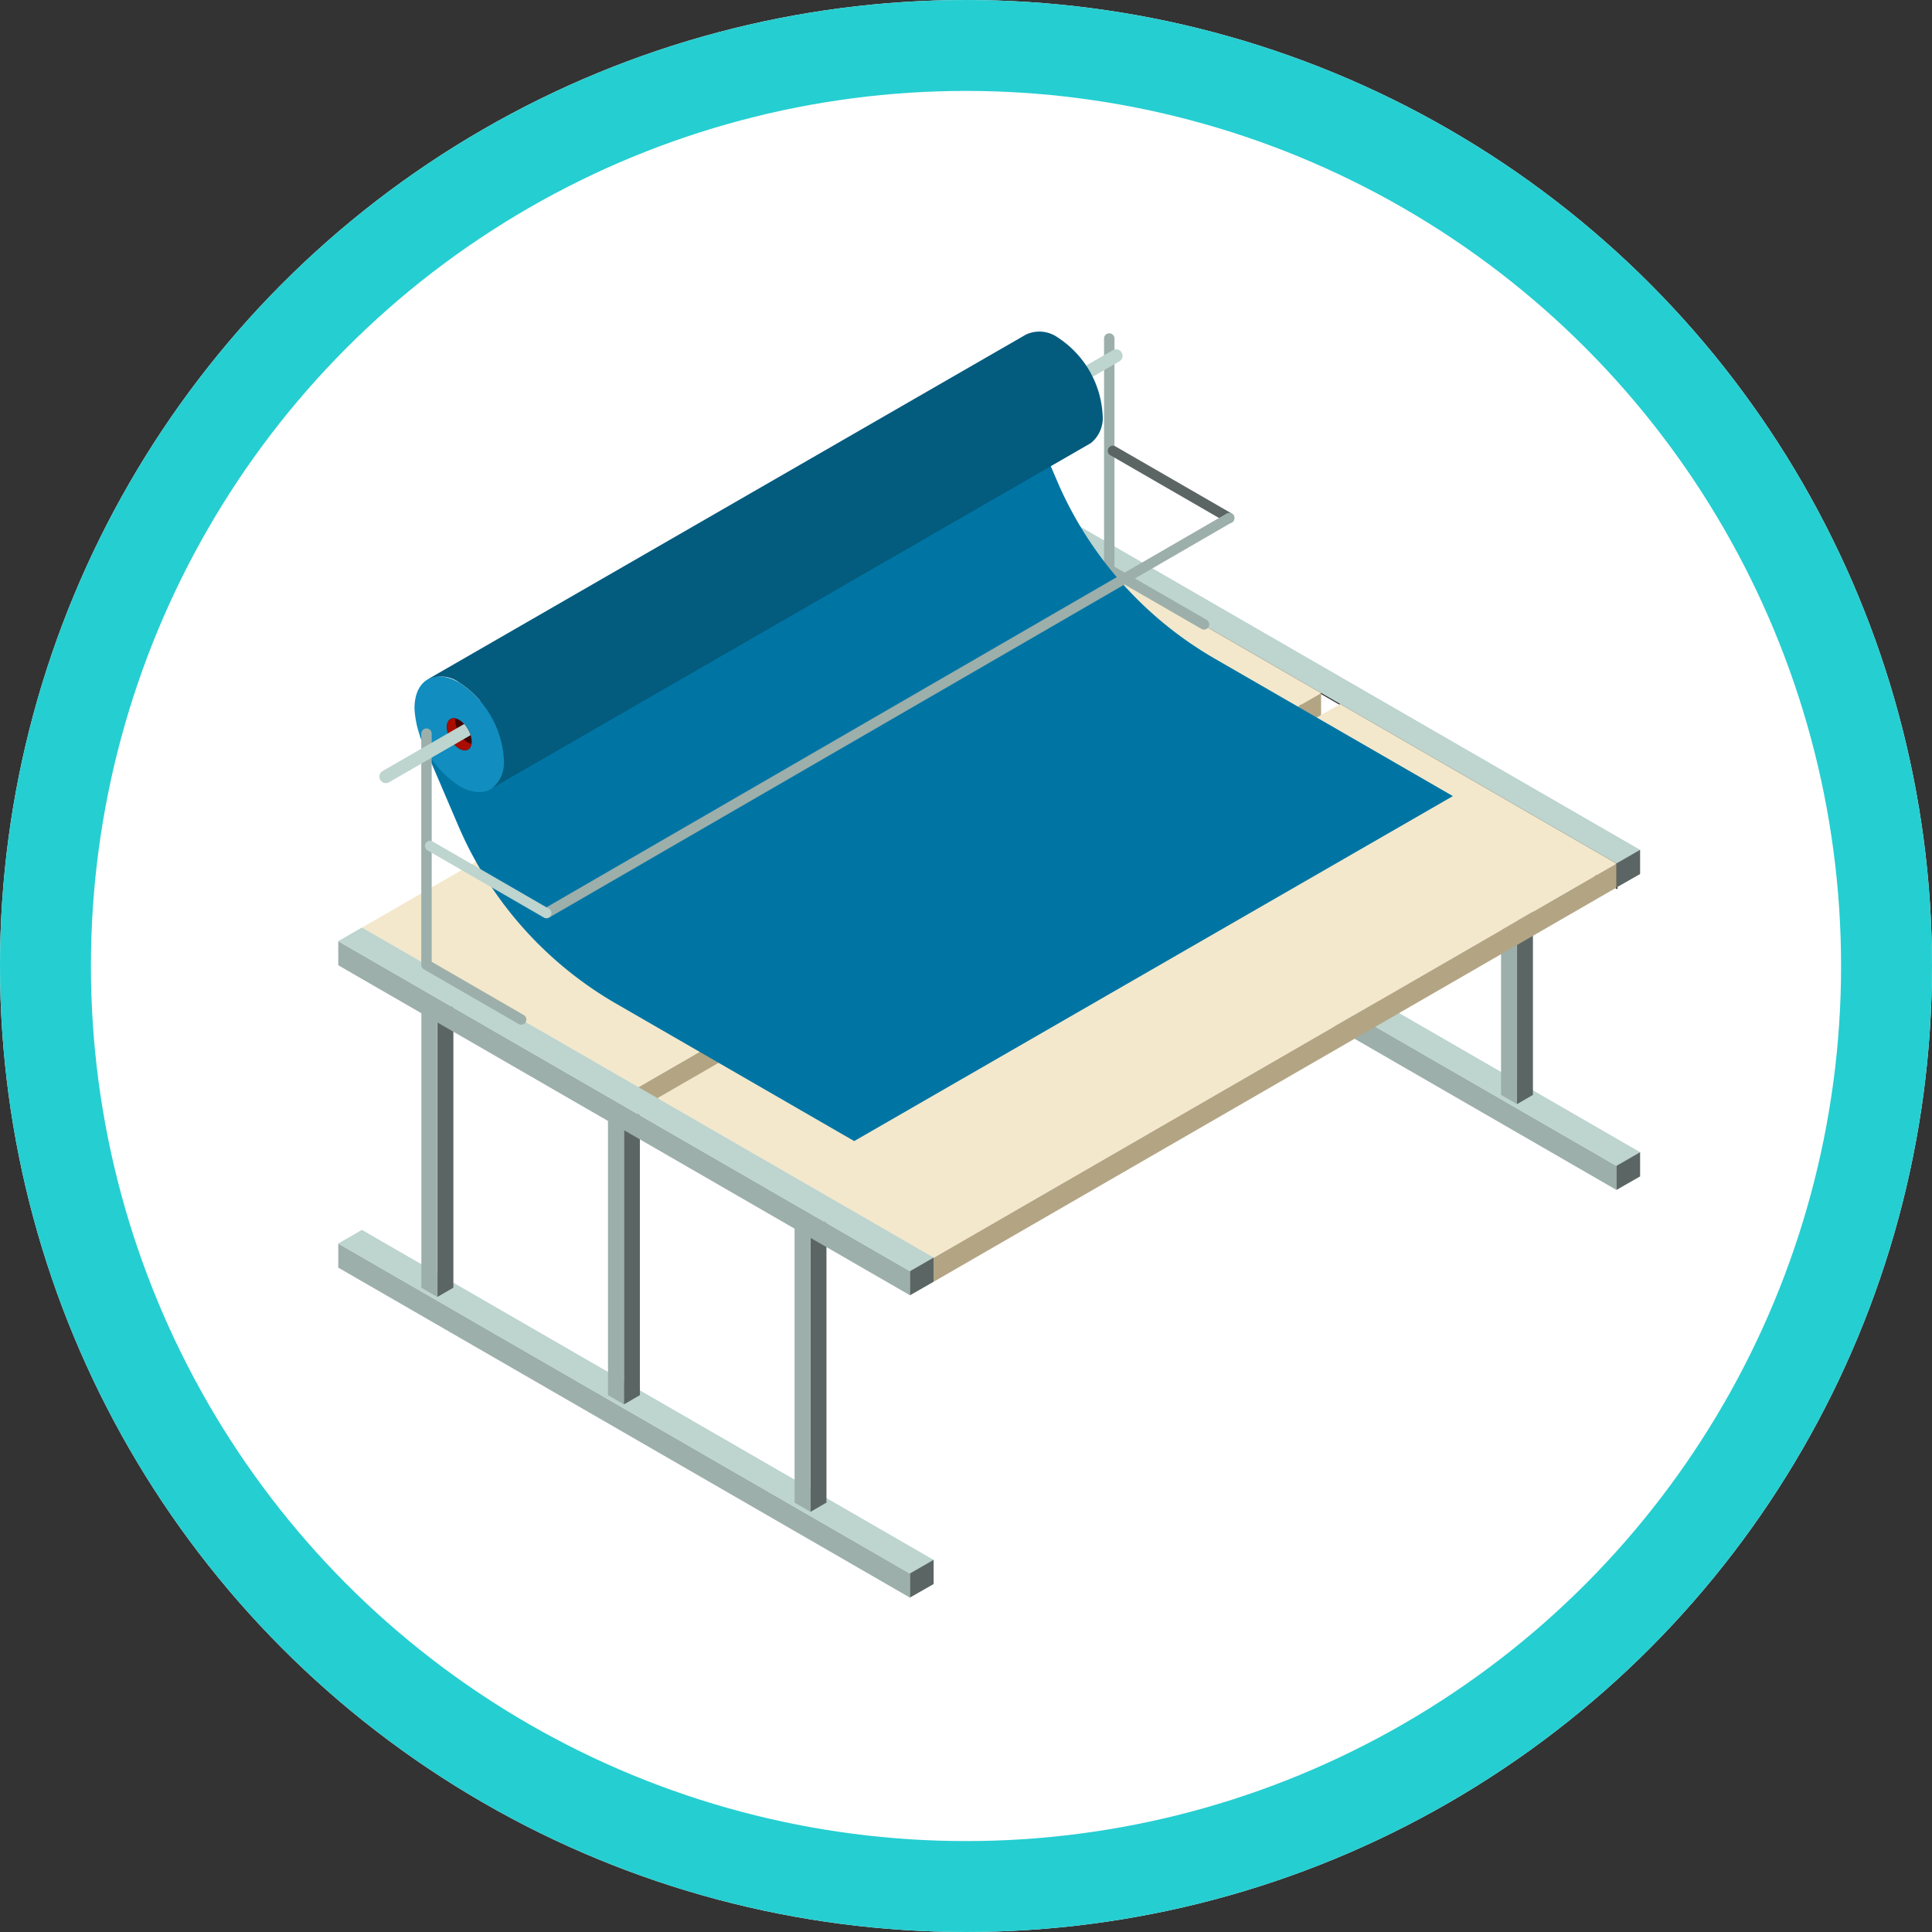 <svg xmlns="http://www.w3.org/2000/svg" width="85" height="85" viewBox="0 0 85 85">
  <rect x="0" y="0" width="85" height="85" fill="#333333" stroke="none"/>
  <g id="Grupo_1052789" data-name="Grupo 1052789" transform="translate(-1010 -3632)">
    <g id="Grupo_1052788" data-name="Grupo 1052788">
      <g id="Grupo_1052787" data-name="Grupo 1052787">
        <g id="Grupo_1052786" data-name="Grupo 1052786">
          <g id="Grupo_1052785" data-name="Grupo 1052785">
            <g id="Grupo_1052618" data-name="Grupo 1052618" transform="translate(817 -374)">
              <g id="Elipse_8050" data-name="Elipse 8050" transform="translate(193 4006)" fill="#fff" stroke="#25ced1" stroke-width="4">
                <circle cx="42.5" cy="42.5" r="42.5" stroke="none"/>
                <circle cx="42.5" cy="42.5" r="40.5" fill="none"/>
              </g>
              <g id="Grupo_1043321" data-name="Grupo 1043321" transform="translate(207.882 4020.585)">
                <g id="Grupo_70370" data-name="Grupo 70370">
                  <g id="Grupo_70315" data-name="Grupo 70315" transform="translate(31.082 11.629)">
                    <g id="Grupo_70305" data-name="Grupo 70305" transform="translate(0 9.957)">
                      <g id="Grupo_70302" data-name="Grupo 70302" transform="translate(0 0.601)">
                        <path id="Trazado_107237" data-name="Trazado 107237" d="M757.186,251.892v1.06l25.153,14.52v-1.06Z" transform="translate(-757.186 -251.892)" fill="#9cafab"/>
                      </g>
                      <g id="Grupo_70303" data-name="Grupo 70303">
                        <path id="Trazado_107238" data-name="Trazado 107238" d="M757.186,250.789l1.041-.6,25.153,14.52-1.041.6Z" transform="translate(-757.186 -250.188)" fill="#bdd4cf"/>
                      </g>
                      <g id="Grupo_70304" data-name="Grupo 70304" transform="translate(25.153 14.52)">
                        <path id="Trazado_107239" data-name="Trazado 107239" d="M828.524,293.031l1.041-.595V291.37l-1.041.6Z" transform="translate(-828.524 -291.37)" fill="#5b6664"/>
                      </g>
                    </g>
                    <g id="Grupo_70308" data-name="Grupo 70308" transform="translate(3.614)">
                      <g id="Grupo_70306" data-name="Grupo 70306">
                        <path id="Trazado_107240" data-name="Trazado 107240" d="M768.254,222.551v12.431l-.7-.406V222.145Z" transform="translate(-767.51 -222.075)" fill="#fff"/>
                        <path id="Trazado_107241" data-name="Trazado 107241" d="M768.22,234.924l-.784-.453V221.947l.784.453Zm-.7-.5.623.36V222.446l-.623-.36Z" transform="translate(-767.436 -221.947)" fill="#231f20"/>
                      </g>
                      <g id="Grupo_70307" data-name="Grupo 70307" transform="translate(0.704)">
                        <path id="Trazado_107242" data-name="Trazado 107242" d="M770.25,222.145v12.431l-.7.406V222.551Z" transform="translate(-769.506 -222.075)" fill="#fff"/>
                        <path id="Trazado_107243" data-name="Trazado 107243" d="M769.432,234.924V222.4l.784-.453v12.524Zm.08-12.477v12.338l.623-.36V222.086Z" transform="translate(-769.432 -221.947)" fill="#231f20"/>
                      </g>
                    </g>
                    <g id="Grupo_70311" data-name="Grupo 70311" transform="translate(11.823 4.728)">
                      <g id="Grupo_70309" data-name="Grupo 70309">
                        <path id="Trazado_107244" data-name="Trazado 107244" d="M791.536,235.96v12.431l-.7-.406V235.554Z" transform="translate(-790.792 -235.484)" fill="#fff"/>
                        <path id="Trazado_107245" data-name="Trazado 107245" d="M791.5,248.333l-.784-.453V235.356l.784.453Zm-.7-.5.623.36V235.855l-.623-.36Z" transform="translate(-790.718 -235.356)" fill="#231f20"/>
                      </g>
                      <g id="Grupo_70310" data-name="Grupo 70310" transform="translate(0.703)">
                        <path id="Trazado_107246" data-name="Trazado 107246" d="M793.531,235.554v12.431l-.7.406V235.96Z" transform="translate(-792.787 -235.484)" fill="#fff"/>
                        <path id="Trazado_107247" data-name="Trazado 107247" d="M792.713,248.333V235.809l.785-.453V247.88Zm.081-12.477v12.338l.623-.36V235.5Z" transform="translate(-792.713 -235.356)" fill="#231f20"/>
                      </g>
                    </g>
                    <g id="Grupo_70314" data-name="Grupo 70314" transform="translate(20.072 9.526)">
                      <g id="Grupo_70312" data-name="Grupo 70312">
                        <path id="Trazado_107248" data-name="Trazado 107248" d="M814.818,249.37V261.8l-.7-.406V248.964Z" transform="translate(-814.114 -248.964)" fill="#9cafab"/>
                      </g>
                      <g id="Grupo_70313" data-name="Grupo 70313" transform="translate(0.704)">
                        <path id="Trazado_107249" data-name="Trazado 107249" d="M816.813,248.964v12.431l-.7.406V249.37Z" transform="translate(-816.11 -248.964)" fill="#5b6664"/>
                      </g>
                    </g>
                  </g>
                  <g id="Grupo_70329" data-name="Grupo 70329" transform="translate(0 29.636)">
                    <g id="Grupo_70319" data-name="Grupo 70319" transform="translate(0 9.888)">
                      <g id="Grupo_70316" data-name="Grupo 70316" transform="translate(0 0.601)">
                        <path id="Trazado_107250" data-name="Trazado 107250" d="M669.033,302.765v1.06l25.153,14.52v-1.06Z" transform="translate(-669.033 -302.765)" fill="#9cafab"/>
                      </g>
                      <g id="Grupo_70317" data-name="Grupo 70317">
                        <path id="Trazado_107251" data-name="Trazado 107251" d="M669.033,301.662l1.041-.6,25.153,14.52-1.041.6Z" transform="translate(-669.033 -301.061)" fill="#bdd4cf"/>
                      </g>
                      <g id="Grupo_70318" data-name="Grupo 70318" transform="translate(25.153 14.52)">
                        <path id="Trazado_107252" data-name="Trazado 107252" d="M740.371,343.9l1.041-.595v-1.067l-1.041.6Z" transform="translate(-740.371 -342.243)" fill="#5b6664"/>
                      </g>
                    </g>
                    <g id="Grupo_70322" data-name="Grupo 70322" transform="translate(3.654)">
                      <g id="Grupo_70320" data-name="Grupo 70320">
                        <path id="Trazado_107253" data-name="Trazado 107253" d="M680.1,273.424v12.431l-.7-.406V273.017Z" transform="translate(-679.397 -273.017)" fill="#9cafab"/>
                      </g>
                      <g id="Grupo_70321" data-name="Grupo 70321" transform="translate(0.704)">
                        <path id="Trazado_107254" data-name="Trazado 107254" d="M682.1,273.017v12.431l-.7.406V273.424Z" transform="translate(-681.393 -273.017)" fill="#5b6664"/>
                      </g>
                    </g>
                    <g id="Grupo_70325" data-name="Grupo 70325" transform="translate(11.863 4.728)">
                      <g id="Grupo_70323" data-name="Grupo 70323">
                        <path id="Trazado_107255" data-name="Trazado 107255" d="M703.383,286.833v12.431l-.7-.406V286.427Z" transform="translate(-702.679 -286.427)" fill="#9cafab"/>
                      </g>
                      <g id="Grupo_70324" data-name="Grupo 70324" transform="translate(0.704)">
                        <path id="Trazado_107256" data-name="Trazado 107256" d="M705.379,286.427v12.431l-.7.406V286.833Z" transform="translate(-704.675 -286.427)" fill="#5b6664"/>
                      </g>
                    </g>
                    <g id="Grupo_70328" data-name="Grupo 70328" transform="translate(20.072 9.456)">
                      <g id="Grupo_70326" data-name="Grupo 70326">
                        <path id="Trazado_107257" data-name="Trazado 107257" d="M726.665,300.243v12.431l-.7-.406V299.836Z" transform="translate(-725.961 -299.836)" fill="#9cafab"/>
                      </g>
                      <g id="Grupo_70327" data-name="Grupo 70327" transform="translate(0.704)">
                        <path id="Trazado_107258" data-name="Trazado 107258" d="M728.66,299.836v12.431l-.7.406V300.243Z" transform="translate(-727.957 -299.836)" fill="#5b6664"/>
                      </g>
                    </g>
                  </g>
                  <g id="Grupo_70333" data-name="Grupo 70333" transform="translate(31.042 8.284)">
                    <g id="Grupo_70330" data-name="Grupo 70330" transform="translate(0 0.531)">
                      <path id="Trazado_107259" data-name="Trazado 107259" d="M757.186,214.164v1.06l25.153,14.52v-1.06Z" transform="translate(-757.146 -214.094)" fill="#fff"/>
                      <path id="Trazado_107260" data-name="Trazado 107260" d="M782.306,229.686l-.061-.035-25.173-14.532v-1.153l.06.035,25.173,14.532Zm-25.153-14.613,25.073,14.474v-.967l-25.073-14.474Z" transform="translate(-757.072 -213.966)" fill="#231f20"/>
                    </g>
                    <g id="Grupo_70331" data-name="Grupo 70331" transform="translate(0.04)">
                      <path id="Trazado_107261" data-name="Trazado 107261" d="M757.186,213.06l1.041-.6,25.153,14.52-1.041.6Z" transform="translate(-757.186 -212.459)" fill="#bdd4cf"/>
                    </g>
                    <g id="Grupo_70332" data-name="Grupo 70332" transform="translate(25.193 14.52)">
                      <path id="Trazado_107262" data-name="Trazado 107262" d="M828.524,255.3l1.041-.595v-1.066l-1.041.6Z" transform="translate(-828.524 -253.642)" fill="#5b6664"/>
                    </g>
                  </g>
                  <g id="Grupo_70340" data-name="Grupo 70340" transform="translate(1.041 8.885)">
                    <g id="Grupo_70336" data-name="Grupo 70336">
                      <g id="Grupo_70334" data-name="Grupo 70334" transform="translate(12.159 7.02)">
                        <path id="Trazado_107263" data-name="Trazado 107263" d="M736.513,235.134l-30.042,17.343v-1.06l30.042-17.343Z" transform="translate(-706.472 -234.074)" fill="#b3a584"/>
                      </g>
                      <g id="Grupo_70335" data-name="Grupo 70335">
                        <path id="Trazado_107264" data-name="Trazado 107264" d="M714.187,221.183l-30.042,17.343-12.159-7.02,30.042-17.343Z" transform="translate(-671.986 -214.163)" fill="#f3e8cc"/>
                      </g>
                    </g>
                    <g id="Grupo_70339" data-name="Grupo 70339" transform="translate(12.994 7.5)">
                      <g id="Grupo_70337" data-name="Grupo 70337" transform="translate(12.159 7.02)">
                        <path id="Trazado_107265" data-name="Trazado 107265" d="M773.365,256.405l-30.042,17.343v-1.06l30.042-17.343Z" transform="translate(-743.324 -255.345)" fill="#b3a584"/>
                      </g>
                      <g id="Grupo_70338" data-name="Grupo 70338">
                        <path id="Trazado_107266" data-name="Trazado 107266" d="M751.039,242.455,721,259.8l-12.159-7.02,30.042-17.343Z" transform="translate(-708.838 -235.434)" fill="#f3e8cc"/>
                      </g>
                    </g>
                  </g>
                  <g id="Grupo_70343" data-name="Grupo 70343" transform="translate(33.693 0.079)">
                    <g id="Grupo_70342" data-name="Grupo 70342">
                      <g id="Grupo_70341" data-name="Grupo 70341">
                        <path id="Trazado_107267" data-name="Trazado 107267" d="M768.988,202.222a.229.229,0,0,1-.115-.031l-4.167-2.406a.229.229,0,0,1-.115-.2V189.416a.229.229,0,1,1,.458,0v10.038l4.053,2.339a.229.229,0,0,1-.115.428Z" transform="translate(-764.592 -189.187)" fill="#9cafab"/>
                      </g>
                    </g>
                  </g>
                  <g id="Grupo_70344" data-name="Grupo 70344" transform="translate(3.592 2.623)">
                    <path id="Trazado_107268" data-name="Trazado 107268" d="M714.191,208.172a16.533,16.533,0,0,1-6.929-7.8l-1.7-3.968L679.22,211.58l1.7,3.968a16.538,16.538,0,0,0,6.929,7.8l10.478,6.049,26.34-15.178Z" transform="translate(-679.22 -196.402)" fill="#0075a4"/>
                  </g>
                  <g id="Grupo_70348" data-name="Grupo 70348" transform="translate(0 26.221)">
                    <g id="Grupo_70345" data-name="Grupo 70345" transform="translate(0 0.601)">
                      <path id="Trazado_107269" data-name="Trazado 107269" d="M669.033,265.036v1.06l25.153,14.52v-1.06Z" transform="translate(-669.033 -265.036)" fill="#9cafab"/>
                    </g>
                    <g id="Grupo_70346" data-name="Grupo 70346">
                      <path id="Trazado_107270" data-name="Trazado 107270" d="M669.033,263.933l1.041-.6,25.153,14.52-1.041.6Z" transform="translate(-669.033 -263.332)" fill="#bdd4cf"/>
                    </g>
                    <g id="Grupo_70347" data-name="Grupo 70347" transform="translate(25.153 14.52)">
                      <path id="Trazado_107271" data-name="Trazado 107271" d="M740.371,306.176l1.041-.595v-1.067l-1.041.6Z" transform="translate(-740.371 -304.515)" fill="#5b6664"/>
                    </g>
                  </g>
                  <g id="Grupo_70359" data-name="Grupo 70359" transform="translate(3.355)">
                    <g id="Grupo_70350" data-name="Grupo 70350" transform="translate(27.126 0.787)">
                      <g id="Grupo_70349" data-name="Grupo 70349">
                        <path id="Trazado_107272" data-name="Trazado 107272" d="M755.765,193.8l3.6-2.076a.285.285,0,0,0-.142-.531.287.287,0,0,0-.142.038l-3.594,2.075A1.3,1.3,0,0,0,755.765,193.8Z" transform="translate(-755.483 -191.197)" fill="#bdd4cf"/>
                      </g>
                    </g>
                    <g id="Grupo_70358" data-name="Grupo 70358">
                      <g id="Grupo_70355" data-name="Grupo 70355" transform="translate(0 15.178)">
                        <g id="Grupo_70353" data-name="Grupo 70353">
                          <g id="Grupo_70351" data-name="Grupo 70351">
                            <path id="Trazado_107273" data-name="Trazado 107273" d="M682.486,235.691c0,1.256-.881,1.764-1.969,1.137a4.352,4.352,0,0,1-1.969-3.41c0-1.255.882-1.764,1.969-1.136A4.351,4.351,0,0,1,682.486,235.691Z" transform="translate(-678.549 -232.013)" fill="#118dbf"/>
                          </g>
                          <g id="Grupo_70352" data-name="Grupo 70352" transform="translate(1.421 1.834)">
                            <path id="Trazado_107274" data-name="Trazado 107274" d="M683.674,238.239c0,.35-.245.491-.548.317a1.212,1.212,0,0,1-.548-.949c0-.349.245-.491.548-.316A1.211,1.211,0,0,1,683.674,238.239Z" transform="translate(-682.578 -237.215)" fill="#440301"/>
                          </g>
                        </g>
                        <g id="Grupo_70354" data-name="Grupo 70354" transform="translate(1.421 1.837)">
                          <path id="Trazado_107275" data-name="Trazado 107275" d="M683.5,238.289a1.211,1.211,0,0,1-.548-.95.634.634,0,0,1,.01-.108c-.221-.046-.382.1-.382.379a1.212,1.212,0,0,0,.548.949c.269.155.492.06.538-.209A.563.563,0,0,1,683.5,238.289Z" transform="translate(-682.578 -237.224)" fill="#a90d01"/>
                        </g>
                      </g>
                      <g id="Grupo_70357" data-name="Grupo 70357" transform="translate(0.578)">
                        <g id="Grupo_70356" data-name="Grupo 70356">
                          <path id="Trazado_107276" data-name="Trazado 107276" d="M709.884,192.641a4.351,4.351,0,0,0-1.969-3.41,1.394,1.394,0,0,0-1.37-.148h0l-.017.01-.008,0-26.333,15.176a1.384,1.384,0,0,1,1.391.138,4.35,4.35,0,0,1,1.968,3.41,1.409,1.409,0,0,1-.534,1.245v0l26.265-15.138.054-.031.032-.018v0A1.419,1.419,0,0,0,709.884,192.641Z" transform="translate(-680.187 -188.964)" fill="#035b7e"/>
                        </g>
                      </g>
                    </g>
                  </g>
                  <g id="Grupo_70361" data-name="Grupo 70361" transform="translate(3.653 17.462)">
                    <g id="Grupo_70360" data-name="Grupo 70360">
                      <path id="Trazado_107277" data-name="Trazado 107277" d="M683.788,251.525a.231.231,0,0,1-.114-.03l-4.167-2.406a.229.229,0,0,1-.115-.2V238.72a.229.229,0,1,1,.458,0v10.038L683.9,251.1a.229.229,0,0,1-.115.428Z" transform="translate(-679.392 -238.49)" fill="#9cafab"/>
                    </g>
                  </g>
                  <g id="Grupo_70363" data-name="Grupo 70363" transform="translate(1.803 17.267)">
                    <g id="Grupo_70362" data-name="Grupo 70362">
                      <path id="Trazado_107278" data-name="Trazado 107278" d="M677.885,237.937l-3.6,2.076a.285.285,0,0,0,.285.493l3.594-2.075A1.3,1.3,0,0,0,677.885,237.937Z" transform="translate(-674.147 -237.937)" fill="#bdd4cf"/>
                    </g>
                  </g>
                  <g id="Grupo_70365" data-name="Grupo 70365" transform="translate(33.854 5.023)">
                    <g id="Grupo_70364" data-name="Grupo 70364">
                      <path id="Trazado_107279" data-name="Trazado 107279" d="M770.393,206.614a.225.225,0,0,1-.113-.03l-5.118-2.955a.225.225,0,0,1,.225-.39l5.119,2.955a.225.225,0,0,1-.112.42Z" transform="translate(-765.049 -203.209)" fill="#5b6664"/>
                    </g>
                  </g>
                  <g id="Grupo_70367" data-name="Grupo 70367" transform="translate(8.944 7.98)">
                    <g id="Grupo_70366" data-name="Grupo 70366">
                      <path id="Trazado_107280" data-name="Trazado 107280" d="M694.626,229.429a.226.226,0,0,0,.112-.03l30.028-17.382a.225.225,0,0,0-.225-.39l-30.028,17.382a.225.225,0,0,0,.112.42Z" transform="translate(-694.401 -211.597)" fill="#9cafab"/>
                    </g>
                  </g>
                  <g id="Grupo_70369" data-name="Grupo 70369" transform="translate(3.814 22.407)">
                    <g id="Grupo_70368" data-name="Grupo 70368">
                      <path id="Trazado_107281" data-name="Trazado 107281" d="M685.192,255.918a.226.226,0,0,1-.112-.03l-5.118-2.955a.225.225,0,0,1,.225-.39L685.3,255.5a.225.225,0,0,1-.113.42Z" transform="translate(-679.849 -252.513)" fill="#bdd4cf"/>
                    </g>
                  </g>
                </g>
              </g>
            </g>
          </g>
        </g>
      </g>
    </g>
  </g>
</svg>
